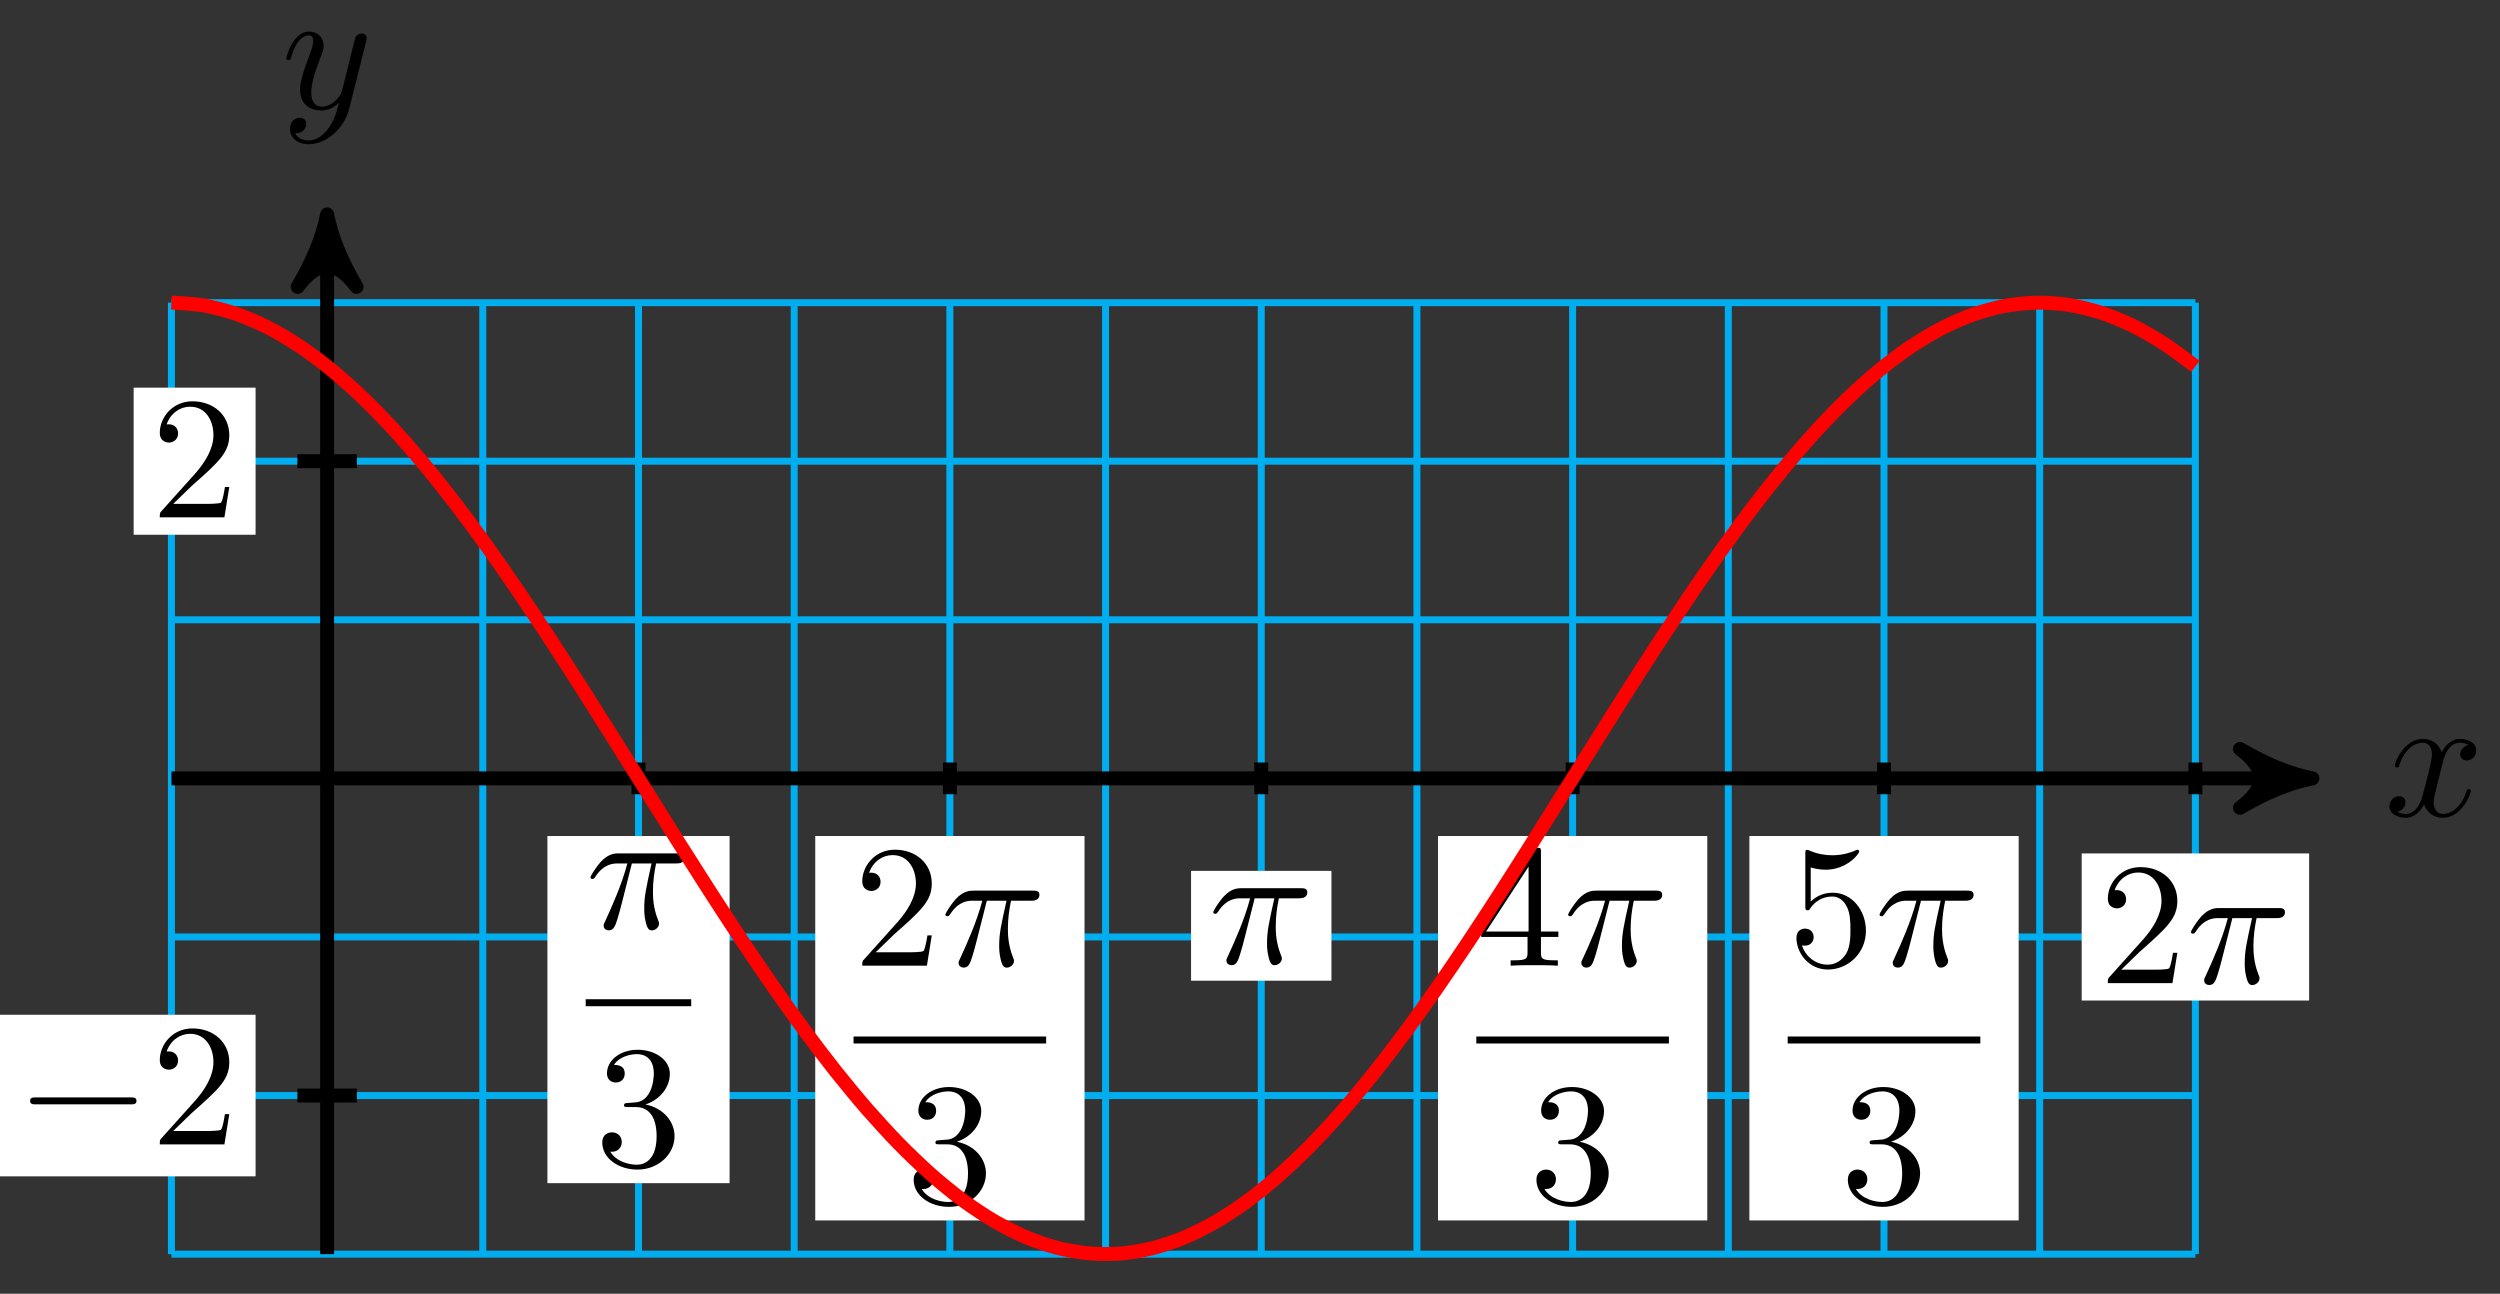 <svg xmlns="http://www.w3.org/2000/svg" xmlns:xlink="http://www.w3.org/1999/xlink" version="1.1" width="143" height="74" viewBox="0 0 143 74">
<rect x="0" y="0" width="143" height="74" fill="#333333" stroke="none"/>
<defs>
<path id="font_1_2" d="M.334 .302C.34 .328 .363 .42 .433 .42 .438 .42 .462 .42 .483 .407 .455 .402 .435 .377 .435 .353 .435 .337 .446 .318 .473 .318 .495 .318 .527 .336 .527 .376 .527 .428 .468 .442 .434 .442 .376 .442 .341 .389 .329 .366 .304 .432 .25 .442 .221 .442 .117 .442 .06 .313 .06 .288 .06 .278 .07 .278 .072 .278 .08 .278 .083 .28 .085 .289 .119 .395 .185 .42 .219 .42 .238 .42 .273 .411 .273 .353 .273 .322 .256 .255 .219 .115 .203 .053 .168 .011 .124 .011 .118 .011 .095 .011 .074 .024 .099 .029 .121 .05 .121 .078 .121 .105 .099 .113 .084 .113 .054 .113 .029 .087 .029 .055 .029 .009 .079-.011 .123-.011 .189-.011 .225 .059 .228 .065 .24 .028 .276-.011 .336-.011 .439-.011 .496 .118 .496 .143 .496 .153 .487 .153 .484 .153 .475 .153 .473 .149 .471 .142 .438 .035 .37 .011 .338 .011 .299 .011 .283 .043 .283 .077 .283 .099 .289 .121 .3 .165L.334 .302Z"/>
<path id="font_1_3" d="M.486 .381C.49 .395 .49 .397 .49 .404 .49 .422 .476 .431 .461 .431 .451 .431 .435 .425 .426 .41 .424 .405 .416 .374 .412 .356 .405 .33 .398 .303 .392 .276L.347 .096C.343 .081 .3 .011 .234 .011 .183 .011 .172 .055 .172 .092 .172 .138 .189 .2 .223 .288 .239 .329 .243 .34 .243 .36 .243 .405 .211 .442 .161 .442 .066 .442 .029 .297 .029 .288 .029 .278 .039 .278 .041 .278 .051 .278 .052 .28 .057 .296 .084 .39 .124 .42 .158 .42 .166 .42 .183 .42 .183 .388 .183 .363 .173 .337 .166 .318 .126 .212 .108 .155 .108 .108 .108 .019 .171-.011 .23-.011 .269-.011 .303 .006 .331 .034 .318-.018 .306-.067 .266-.12 .24-.154 .202-.183 .156-.183 .142-.183 .097-.18 .08-.141 .096-.141 .109-.141 .123-.129 .133-.12 .143-.107 .143-.088 .143-.057 .116-.053 .106-.053 .083-.053 .05-.069 .05-.118 .05-.168 .094-.205 .156-.205 .259-.205 .362-.114 .39-.001L.486 .381Z"/>
<path id="font_2_1" d="M.659 .23C.676 .23 .694 .23 .694 .25 .694 .27 .676 .27 .659 .27H.118C.101 .27 .083 .27 .083 .25 .083 .23 .101 .23 .118 .23H.659Z"/>
<path id="font_3_1" d="M.127 .077 .233 .18C.389 .318 .449 .372 .449 .472 .449 .586 .359 .666 .237 .666 .124 .666 .05 .574 .05 .485 .05 .429 .1 .429 .103 .429 .12 .429 .155 .441 .155 .482 .155 .508 .137 .534 .102 .534 .094 .534 .092 .534 .089 .533 .112 .598 .166 .635 .224 .635 .315 .635 .358 .554 .358 .472 .358 .392 .308 .313 .253 .251L.061 .037C.05 .026 .05 .024 .05 0H.421L.449 .174H.424C.419 .144 .412 .1 .402 .085 .395 .077 .329 .077 .307 .077H.127Z"/>
<path id="font_1_1" d="M.265 .373H.378C.345 .225 .336 .182 .336 .115 .336 .1 .336 .073 .344 .039 .354-.005 .365-.011 .38-.011 .4-.011 .421 .007 .421 .027 .421 .033 .421 .035 .415 .049 .386 .121 .386 .186 .386 .214 .386 .267 .393 .321 .404 .373H.518C.531 .373 .567 .373 .567 .407 .567 .431 .546 .431 .527 .431H.192C.17 .431 .132 .431 .088 .384 .053 .345 .027 .299 .027 .294 .027 .293 .027 .284 .039 .284 .047 .284 .049 .288 .055 .296 .104 .373 .162 .373 .182 .373H.239C.207 .252 .153 .131 .111 .04 .103 .025 .103 .023 .103 .016 .103-.003 .119-.011 .132-.011 .162-.011 .17 .017 .182 .054 .196 .1 .196 .102 .209 .152L.265 .373Z"/>
<path id="font_3_2" d="M.29 .352C.372 .379 .43 .449 .43 .528 .43 .61 .342 .666 .246 .666 .145 .666 .069 .606 .069 .53 .069 .497 .091 .478 .12 .478 .151 .478 .171 .5 .171 .529 .171 .579 .124 .579 .109 .579 .14 .628 .206 .641 .242 .641 .283 .641 .338 .619 .338 .529 .338 .517 .336 .459 .31 .415 .28 .367 .246 .364 .221 .363 .213 .362 .189 .36 .182 .36 .174 .359 .167 .358 .167 .348 .167 .337 .174 .337 .191 .337H.235C.317 .337 .354 .269 .354 .17 .354 .034 .285 .006 .241 .006 .198 .006 .123 .022 .088 .081 .123 .076 .154 .098 .154 .136 .154 .172 .127 .192 .098 .192 .074 .192 .042 .178 .042 .134 .042 .043 .135-.022 .244-.022 .366-.022 .457 .068 .457 .17 .457 .253 .394 .331 .29 .352Z"/>
<path id="font_3_3" d="M.294 .165V.078C.294 .042 .292 .031 .218 .031H.197V0C.238 .003 .29 .003 .332 .003 .374 .003 .427 .003 .468 0V.031H.447C.373 .031 .371 .042 .371 .078V.165H.471V.196H.371V.651C.371 .671 .371 .677 .355 .677 .346 .677 .343 .677 .335 .665L.028 .196V.165H.294M.3 .196H.056L.3 .569V.196Z"/>
<path id="font_3_4" d="M.449 .2C.449 .319 .367 .419 .259 .419 .211 .419 .168 .403 .132 .368V.564C.152 .558 .185 .551 .217 .551 .34 .551 .41 .642 .41 .655 .41 .661 .407 .666 .4 .666 .399 .666 .397 .666 .392 .663 .372 .654 .323 .634 .256 .634 .216 .634 .17 .641 .123 .662 .115 .665 .113 .665 .111 .665 .101 .665 .101 .657 .101 .641V.344C.101 .326 .101 .318 .115 .318 .122 .318 .124 .321 .128 .327 .139 .343 .176 .397 .257 .397 .309 .397 .334 .351 .342 .333 .358 .296 .36 .257 .36 .207 .36 .172 .36 .112 .336 .07 .312 .031 .275 .006 .229 .006 .156 .006 .099 .058 .082 .117 .085 .116 .088 .115 .099 .115 .132 .115 .149 .14 .149 .164 .149 .188 .132 .213 .099 .213 .085 .213 .05 .206 .05 .16 .05 .074 .119-.022 .231-.022 .347-.022 .449 .073 .449 .2Z"/>
</defs>
<path transform="matrix(1,0,0,-1,18.711,44.523)" stroke-width=".399" stroke-linecap="butt" stroke-miterlimit="10" stroke-linejoin="miter" fill="none" stroke="#00aeef" d="M-8.905-27.214H106.866M-8.905-18.142H106.866M-8.905-9.071H106.866M-8.905 0H106.866M-8.905 9.071H106.866M-8.905 18.142H106.866M-8.905 27.21H106.866M-8.905-27.214V27.214M0-27.214V27.214M8.905-27.214V27.214M17.811-27.214V27.214M26.716-27.214V27.214M35.621-27.214V27.214M44.527-27.214V27.214M53.432-27.214V27.214M62.337-27.214V27.214M71.243-27.214V27.214M80.148-27.214V27.214M89.053-27.214V27.214M97.959-27.214V27.214M106.864-27.214V27.214M106.866 27.214"/>
<path transform="matrix(1,0,0,-1,18.711,44.523)" stroke-width=".797" stroke-linecap="butt" stroke-miterlimit="10" stroke-linejoin="miter" fill="none" stroke="#000000" d="M-8.905 0H112.521"/>
<path transform="matrix(1,0,0,-1,131.234,44.523)" d="M1.036 0C-.259 .259-1.554 .777-3.108 1.684-1.554 .518-1.554-.518-3.108-1.684-1.554-.777-.259-.259 1.036 0Z"/>
<path transform="matrix(1,0,0,-1,131.234,44.523)" stroke-width=".797" stroke-linecap="butt" stroke-linejoin="round" fill="none" stroke="#000000" d="M1.036 0C-.259 .259-1.554 .777-3.108 1.684-1.554 .518-1.554-.518-3.108-1.684-1.554-.777-.259-.259 1.036 0Z"/>
<use data-text="x" xlink:href="#font_1_2" transform="matrix(9.963,0,0,-9.963,136.387,46.668)"/>
<path transform="matrix(1,0,0,-1,18.711,44.523)" stroke-width=".797" stroke-linecap="butt" stroke-miterlimit="10" stroke-linejoin="miter" fill="none" stroke="#000000" d="M0-27.214V31.222"/>
<path transform="matrix(0,-1,-1,-0,18.711,13.3)" d="M1.036 0C-.259 .259-1.554 .777-3.108 1.684-1.554 .518-1.554-.518-3.108-1.684-1.554-.777-.259-.259 1.036 0Z"/>
<path transform="matrix(0,-1,-1,-0,18.711,13.3)" stroke-width=".797" stroke-linecap="butt" stroke-linejoin="round" fill="none" stroke="#000000" d="M1.036 0C-.259 .259-1.554 .777-3.108 1.684-1.554 .518-1.554-.518-3.108-1.684-1.554-.777-.259-.259 1.036 0Z"/>
<use data-text="y" xlink:href="#font_1_3" transform="matrix(9.963,0,0,-9.963,16.09,6.209)"/>
<path transform="matrix(1,0,0,-1,18.711,44.523)" stroke-width=".797" stroke-linecap="butt" stroke-miterlimit="10" stroke-linejoin="miter" fill="none" stroke="#000000" d="M1.701-18.142H-1.701"/>
<path transform="matrix(1,0,0,-1,18.711,44.523)" d="M-18.814-22.764H-4.092V-13.521H-18.814Z" fill="#ffffff"/>
<use data-text="&#x2212;" xlink:href="#font_2_1" transform="matrix(9.963,0,0,-9.963,.893,65.461)"/>
<use data-text="2" xlink:href="#font_3_1" transform="matrix(9.963,0,0,-9.963,8.642,65.461)"/>
<path transform="matrix(1,0,0,-1,18.711,44.523)" stroke-width=".797" stroke-linecap="butt" stroke-miterlimit="10" stroke-linejoin="miter" fill="none" stroke="#000000" d="M1.701 18.142H-1.701"/>
<path transform="matrix(1,0,0,-1,18.711,44.523)" d="M-11.066 13.936H-4.092V22.349H-11.066Z" fill="#ffffff"/>
<use data-text="2" xlink:href="#font_3_1" transform="matrix(9.963,0,0,-9.963,8.642,29.59)"/>
<path transform="matrix(1,0,0,-1,18.711,44.523)" stroke-width=".797" stroke-linecap="butt" stroke-miterlimit="10" stroke-linejoin="miter" fill="none" stroke="#000000" d="M17.811 .907V-.907"/>
<path transform="matrix(1,0,0,-1,18.711,44.523)" d="M12.601-23.154H23.021V-3.298H12.601Z" fill="#ffffff"/>
<use data-text="&#x03c0;" xlink:href="#font_1_1" transform="matrix(9.963,0,0,-9.963,33.503,53.107)"/>
<path transform="matrix(1,0,0,-1,-69.405,28.322)" stroke-width=".399" stroke-linecap="butt" stroke-miterlimit="10" stroke-linejoin="miter" fill="none" stroke="#000000" d="M102.906-29.034H108.943"/>
<use data-text="3" xlink:href="#font_3_2" transform="matrix(9.963,0,0,-9.963,34.031,66.682)"/>
<path transform="matrix(1,0,0,-1,18.711,44.523)" stroke-width=".797" stroke-linecap="butt" stroke-miterlimit="10" stroke-linejoin="miter" fill="none" stroke="#000000" d="M35.622 .907V-.907"/>
<path transform="matrix(1,0,0,-1,18.711,44.523)" d="M27.921-25.285H43.323V-3.298H27.921Z" fill="#ffffff"/>
<use data-text="2" xlink:href="#font_3_1" transform="matrix(9.963,0,0,-9.963,48.824,55.238)"/>
<use data-text="&#x03c0;" xlink:href="#font_1_1" transform="matrix(9.963,0,0,-9.963,53.806,55.238)"/>
<path transform="matrix(1,0,0,-1,-54.084,30.454)" stroke-width=".399" stroke-linecap="butt" stroke-miterlimit="10" stroke-linejoin="miter" fill="none" stroke="#000000" d="M102.906-29.034H113.924"/>
<use data-text="3" xlink:href="#font_3_2" transform="matrix(9.963,0,0,-9.963,51.843,68.813)"/>
<path transform="matrix(1,0,0,-1,18.711,44.523)" stroke-width=".797" stroke-linecap="butt" stroke-miterlimit="10" stroke-linejoin="miter" fill="none" stroke="#000000" d="M53.433 .907V-.907"/>
<path transform="matrix(1,0,0,-1,18.711,44.523)" d="M49.418-11.573H57.447V-5.291H49.418Z" fill="#ffffff"/>
<use data-text="&#x03c0;" xlink:href="#font_1_1" transform="matrix(9.963,0,0,-9.963,69.127,55.099)"/>
<path transform="matrix(1,0,0,-1,18.711,44.523)" stroke-width=".797" stroke-linecap="butt" stroke-miterlimit="10" stroke-linejoin="miter" fill="none" stroke="#000000" d="M71.244 .907V-.907"/>
<path transform="matrix(1,0,0,-1,18.711,44.523)" d="M63.543-25.285H78.945V-3.298H63.543Z" fill="#ffffff"/>
<use data-text="4" xlink:href="#font_3_3" transform="matrix(9.963,0,0,-9.963,84.446,55.238)"/>
<use data-text="&#x03c0;" xlink:href="#font_1_1" transform="matrix(9.963,0,0,-9.963,89.428,55.238)"/>
<path transform="matrix(1,0,0,-1,-18.462,30.454)" stroke-width=".399" stroke-linecap="butt" stroke-miterlimit="10" stroke-linejoin="miter" fill="none" stroke="#000000" d="M102.906-29.034H113.924"/>
<use data-text="3" xlink:href="#font_3_2" transform="matrix(9.963,0,0,-9.963,87.465,68.813)"/>
<path transform="matrix(1,0,0,-1,18.711,44.523)" stroke-width=".797" stroke-linecap="butt" stroke-miterlimit="10" stroke-linejoin="miter" fill="none" stroke="#000000" d="M89.055 .907V-.907"/>
<path transform="matrix(1,0,0,-1,18.711,44.523)" d="M81.354-25.285H96.756V-3.298H81.354Z" fill="#ffffff"/>
<use data-text="5" xlink:href="#font_3_4" transform="matrix(9.963,0,0,-9.963,102.258,55.238)"/>
<use data-text="&#x03c0;" xlink:href="#font_1_1" transform="matrix(9.963,0,0,-9.963,107.24,55.238)"/>
<path transform="matrix(1,0,0,-1,-.65,30.454)" stroke-width=".399" stroke-linecap="butt" stroke-miterlimit="10" stroke-linejoin="miter" fill="none" stroke="#000000" d="M102.906-29.034H113.924"/>
<use data-text="3" xlink:href="#font_3_2" transform="matrix(9.963,0,0,-9.963,105.277,68.813)"/>
<path transform="matrix(1,0,0,-1,18.711,44.523)" stroke-width=".797" stroke-linecap="butt" stroke-miterlimit="10" stroke-linejoin="miter" fill="none" stroke="#000000" d="M106.866 .907V-.907"/>
<path transform="matrix(1,0,0,-1,18.711,44.523)" d="M100.361-12.707H113.371V-4.294H100.361Z" fill="#ffffff"/>
<use data-text="2" xlink:href="#font_3_1" transform="matrix(9.963,0,0,-9.963,120.07,56.234)"/>
<use data-text="&#x03c0;" xlink:href="#font_1_1" transform="matrix(9.963,0,0,-9.963,125.051,56.234)"/>
<path transform="matrix(1,0,0,-1,18.711,44.523)" stroke-width=".797" stroke-linecap="butt" stroke-miterlimit="10" stroke-linejoin="miter" fill="none" stroke="#ff0000" d="M-8.905 27.214C-8.905 27.214-7.598 27.144-7.096 27.059-6.594 26.974-5.79 26.769-5.288 26.599-4.786 26.43-3.981 26.091-3.479 25.839-2.977 25.588-2.172 25.117-1.67 24.786-1.168 24.456-.363 23.861 .139 23.454 .641 23.048 1.446 22.335 1.948 21.857 2.45 21.38 3.255 20.556 3.757 20.013 4.259 19.47 5.064 18.545 5.566 17.943 6.068 17.34 6.873 16.325 7.375 15.669 7.877 15.014 8.682 13.92 9.184 13.219 9.685 12.519 10.49 11.358 10.992 10.62 11.494 9.882 12.299 8.667 12.801 7.9 13.303 7.132 14.108 5.878 14.61 5.091 15.112 4.303 15.917 3.023 16.419 2.224 16.921 1.426 17.726 .135 18.228-.666 18.73-1.468 19.535-2.756 20.037-3.551 20.539-4.345 21.344-5.615 21.846-6.394 22.348-7.174 23.153-8.412 23.655-9.167 24.157-9.921 24.962-11.112 25.464-11.834 25.966-12.556 26.771-13.688 27.272-14.369 27.774-15.05 28.579-16.109 29.081-16.741 29.583-17.373 30.388-18.348 30.89-18.924 31.392-19.5 32.197-20.379 32.699-20.893 33.201-21.406 34.006-22.18 34.508-22.625 35.01-23.071 35.815-23.73 36.317-24.103 36.819-24.475 37.624-25.013 38.126-25.307 38.628-25.602 39.433-26.012 39.935-26.226 40.437-26.44 41.242-26.718 41.744-26.849 42.246-26.979 43.051-27.121 43.553-27.167 44.054-27.213 44.859-27.219 45.361-27.18 45.863-27.141 46.668-27.009 47.17-26.885 47.672-26.761 48.477-26.494 48.979-26.286 49.481-26.079 50.286-25.678 50.788-25.39 51.29-25.101 52.095-24.573 52.597-24.207 53.099-23.841 53.904-23.19 54.406-22.75 54.908-22.31 55.713-21.545 56.215-21.037 56.717-20.528 57.522-19.657 58.024-19.085 58.526-18.514 59.331-17.546 59.833-16.918 60.334-16.291 61.139-15.238 61.641-14.561 62.143-13.883 62.948-12.756 63.45-12.038 63.952-11.319 64.757-10.132 65.259-9.379 65.761-8.627 66.566-7.392 67.068-6.614 67.57-5.837 68.375-4.569 68.877-3.775 69.379-2.981 70.184-1.694 70.686-.893 71.188-.092 71.993 1.2 72.495 1.999 72.997 2.798 73.802 4.08 74.304 4.868 74.806 5.657 75.611 6.914 76.113 7.683 76.615 8.452 77.42 9.67 77.921 10.411 78.423 11.151 79.228 12.317 79.73 13.021 80.232 13.725 81.037 14.825 81.539 15.484 82.041 16.143 82.846 17.165 83.348 17.772 83.85 18.379 84.655 19.311 85.157 19.859 85.659 20.407 86.464 21.239 86.966 21.722 87.468 22.205 88.273 22.927 88.775 23.339 89.277 23.751 90.082 24.356 90.584 24.693 91.086 25.029 91.891 25.509 92.393 25.767 92.895 26.025 93.7 26.375 94.201 26.55 94.703 26.726 95.508 26.942 96.01 27.033 96.512 27.125 97.317 27.205 97.819 27.211 98.321 27.218 99.126 27.16 99.628 27.081 100.13 27.003 100.935 26.809 101.437 26.646 101.939 26.483 102.744 26.154 103.246 25.909 103.748 25.664 104.553 25.205 105.055 24.88 105.557 24.555 106.864 23.569 106.864 23.569"/>
</svg>
